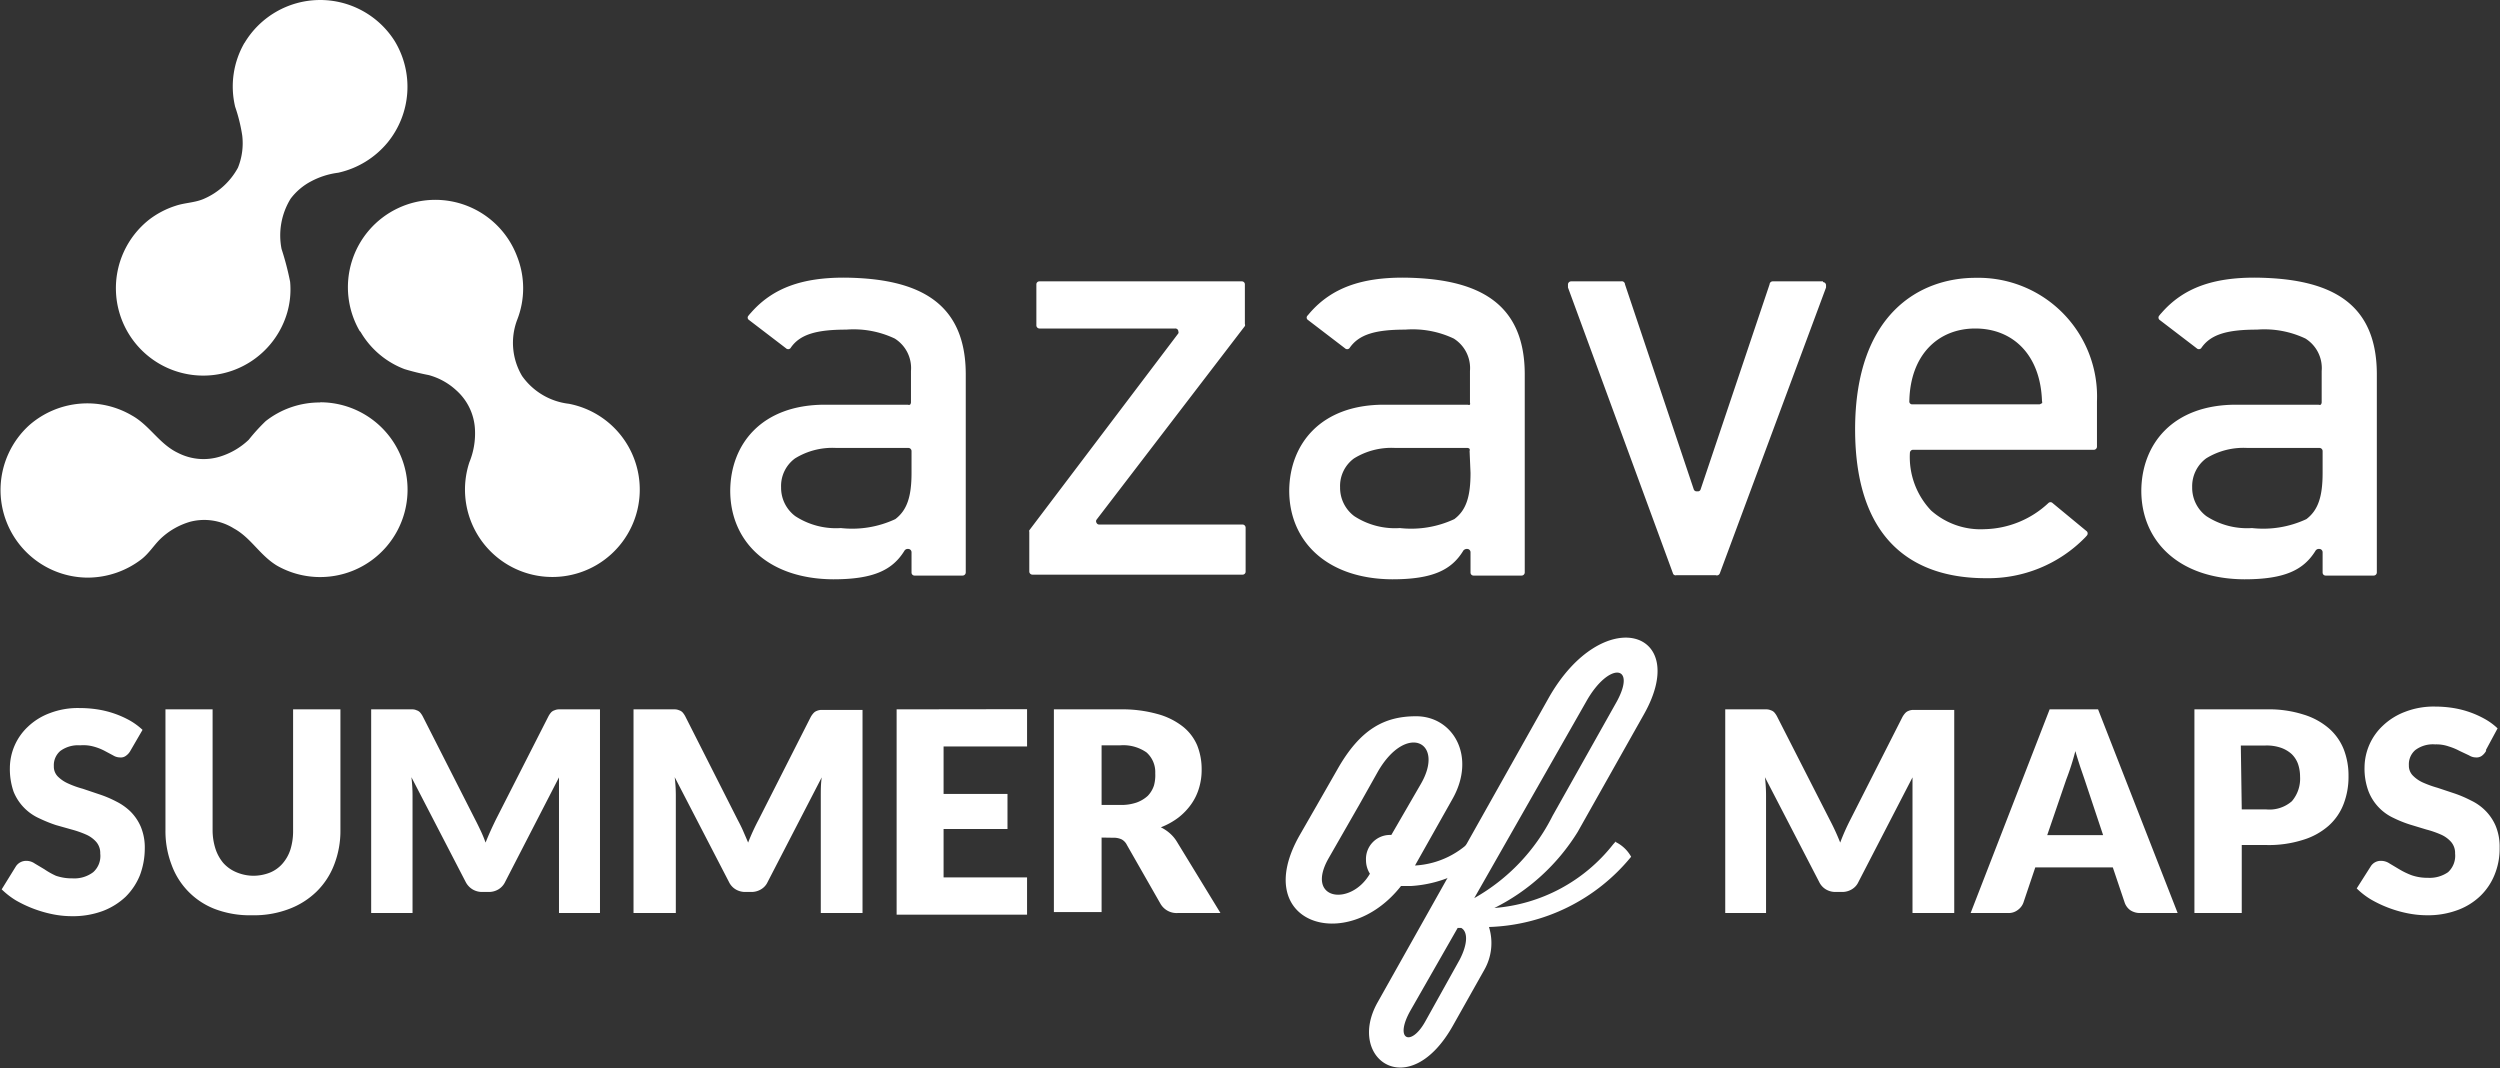 <svg xmlns="http://www.w3.org/2000/svg" viewBox="0 0 134.17 57.33"><rect x="0" y="0" width="134.17" height="57.33" fill="#333333" stroke="none"/><defs><style>.cls-1{fill:#fff;}</style></defs><title>som_white</title><g id="Layer_2" data-name="Layer 2"><g id="Layer_1-2" data-name="Layer 1"><path class="cls-1" d="M17.19,21.6a4.69,4.69,0,0,0-2.93,1,10,10,0,0,0-.91,1,3.9,3.9,0,0,1-1.56.91,3,3,0,0,1-2.23-.2c-1-.47-1.52-1.47-2.46-2a4.73,4.73,0,0,0-5.53.51A4.7,4.7,0,0,0,4.69,31a4.76,4.76,0,0,0,2.92-1c.4-.32.66-.75,1-1.08A3.87,3.87,0,0,1,10.21,28a3,3,0,0,1,2.34.36c.92.5,1.39,1.44,2.32,2a4.69,4.69,0,1,0,2.32-8.77"/><path class="cls-1" d="M19.35,17.81a4.63,4.63,0,0,0,2.36,2,12.89,12.89,0,0,0,1.3.32,3.55,3.55,0,0,1,1.48.82,3,3,0,0,1,1,2.09,4.08,4.08,0,0,1-.3,1.77,4.69,4.69,0,1,0,5.34-3.14,3.58,3.58,0,0,1-2.51-1.49,3.48,3.48,0,0,1-.27-3,4.64,4.64,0,0,0,0-3.42,4.69,4.69,0,1,0-8.45,4"/><path class="cls-1" d="M13.12,2.3a4.68,4.68,0,0,0-.5,3.43A8.78,8.78,0,0,1,13,7.27,3.51,3.51,0,0,1,12.77,9a3.79,3.79,0,0,1-1.85,1.68c-.47.2-1,.2-1.48.36A4.67,4.67,0,0,0,8,11.79a4.69,4.69,0,1,0,7.41,5,4.49,4.49,0,0,0,.16-1.67,15.17,15.17,0,0,0-.46-1.76,3.76,3.76,0,0,1,.49-2.7,3.29,3.29,0,0,1,1.1-.93,4.23,4.23,0,0,1,1.45-.46A4.77,4.77,0,0,0,20.8,7.65a4.73,4.73,0,0,0,.38-5.45,4.73,4.73,0,0,0-8.06.11"/><path class="cls-1" d="M124.65,25.38c0,1.27-.24,2-.87,2.48a5.47,5.47,0,0,1-2.92.48,4,4,0,0,1-2.45-.64,1.9,1.9,0,0,1-.76-1.55,1.86,1.86,0,0,1,.75-1.55,3.81,3.81,0,0,1,2.2-.56h3.88a.17.17,0,0,1,.17.17ZM121,14.9c-2.2,0-3.81.53-5,1.9a1.27,1.27,0,0,0-.11.13l0,0,0,0a.16.16,0,0,0,0,.23h0l1.87,1.43.13.1,0,0,0,0a.17.17,0,0,0,.24,0c.5-.74,1.38-1,3-1a5.14,5.14,0,0,1,2.6.48,1.87,1.87,0,0,1,.87,1.74v1.69a.21.21,0,0,1-.05.12.17.17,0,0,1-.12,0H120c-3.39,0-5.06,2.11-5.08,4.61,0,2.7,2,4.74,5.53,4.76,2.17,0,3.19-.5,3.83-1.55a.22.22,0,0,1,.14-.08h.06a.18.18,0,0,1,.17.17h0v1.1a.16.16,0,0,0,.16.16h2.58a.17.17,0,0,0,.17-.16V20.05C127.54,16.18,125,14.93,121,14.9Zm-11.45,6.75a.15.15,0,0,1-.12.05h-6.8a.15.15,0,0,1-.16-.17c.05-2.51,1.57-3.91,3.56-3.9s3.48,1.4,3.56,3.9a.16.16,0,0,1,0,.12Zm-3.52-6.74c-3,0-6.46,1.93-6.47,8.12,0,6.53,3.72,8,7,8a7.26,7.26,0,0,0,5.35-2.19l.09-.1a0,0,0,0,0,0,0s0,0,0,0a.17.17,0,0,0,0-.22L110.16,27h0a.16.16,0,0,0-.23,0v0a5.17,5.17,0,0,1-3.42,1.4,4,4,0,0,1-2.87-1,4.16,4.16,0,0,1-1.14-3.09.18.18,0,0,1,.05-.12.16.16,0,0,1,.11-.05h9.71a.17.17,0,0,0,.17-.16h0V21.54A6.37,6.37,0,0,0,106.05,14.91Zm-8.19.19H95.14a.17.17,0,0,0-.17.16v0l-3.7,11a.15.15,0,0,1-.15.11h-.06a.16.16,0,0,1-.16-.11l-3.69-11v0A.17.17,0,0,0,87,15.1H84.32a.17.17,0,0,0-.17.17v.07l0,.09,5.63,15.33a.15.15,0,0,0,.19.11h2.11a.17.17,0,0,0,.22-.1L98,15.43,98,15.3v0a.17.17,0,0,0-.17-.16ZM78.92,25.38c0,1.27-.23,2-.87,2.48a5.47,5.47,0,0,1-2.92.48,4,4,0,0,1-2.45-.64,1.9,1.9,0,0,1-.76-1.55,1.83,1.83,0,0,1,.75-1.55,3.81,3.81,0,0,1,2.2-.56h3.88a.17.17,0,0,1,.12.05.18.18,0,0,1,0,.12ZM75.29,14.9c-2.2,0-3.81.53-5,1.9l-.11.13,0,0,0,0a.15.15,0,0,0,0,.23h0l1.87,1.43.13.1,0,0,0,0a.17.17,0,0,0,.24,0c.5-.74,1.38-1,3-1a5.14,5.14,0,0,1,2.6.48,1.87,1.87,0,0,1,.87,1.74v1.69a.21.21,0,0,1,0,.12.16.16,0,0,1-.12,0H74.27c-3.39,0-5.06,2.11-5.08,4.61,0,2.7,2,4.74,5.53,4.76,2.17,0,3.19-.5,3.82-1.55a.28.28,0,0,1,.15-.08h.06a.18.18,0,0,1,.17.17v1.1a.16.16,0,0,0,.16.16h2.58a.17.17,0,0,0,.17-.16h0V20.05C81.81,16.18,79.24,14.93,75.29,14.9Zm-8.48,2.6h0a.14.14,0,0,0,0-.11V15.26a.16.16,0,0,0-.16-.16H55.78a.16.16,0,0,0-.16.16v2.2a.17.17,0,0,0,.16.17h7.29a.16.16,0,0,1,.17.16.13.13,0,0,1,0,.1l-8,10.57h0l0,0h0a.11.11,0,0,0,0,.08v2.14a.17.17,0,0,0,.17.16H66.69a.16.16,0,0,0,.16-.16V28.32a.17.17,0,0,0-.16-.17H59a.15.15,0,0,1-.15-.09.15.15,0,0,1,0-.17ZM48.92,25.38c0,1.27-.24,2-.87,2.48a5.47,5.47,0,0,1-2.92.48,4,4,0,0,1-2.45-.64,1.9,1.9,0,0,1-.76-1.55,1.83,1.83,0,0,1,.75-1.55,3.81,3.81,0,0,1,2.2-.56h3.88a.17.17,0,0,1,.17.17ZM45.29,14.9c-2.2,0-3.81.53-5,1.9a1.27,1.27,0,0,0-.11.13l0,0,0,0a.15.15,0,0,0,0,.23h0l1.87,1.43.13.1,0,0,0,0a.17.17,0,0,0,.24,0c.49-.74,1.38-1,3-1a5.14,5.14,0,0,1,2.6.48,1.87,1.87,0,0,1,.87,1.74v1.69a.21.21,0,0,1-.05.12.17.17,0,0,1-.12,0H44.27c-3.39,0-5.06,2.11-5.08,4.61,0,2.7,2,4.74,5.53,4.76,2.17,0,3.19-.5,3.83-1.55a.22.22,0,0,1,.14-.08h.06a.18.18,0,0,1,.17.17v1.1a.16.16,0,0,0,.16.16h2.58a.17.17,0,0,0,.17-.16V20.05C51.81,16.18,49.24,14.93,45.29,14.9Z"/><path class="cls-1" d="M7,40.29a.78.78,0,0,1-.24.27.45.45,0,0,1-.32.09.72.72,0,0,1-.37-.11l-.45-.24A2.87,2.87,0,0,0,5,40.06,2.08,2.08,0,0,0,4.3,40a1.61,1.61,0,0,0-1.06.3,1,1,0,0,0-.35.82.75.75,0,0,0,.21.55,1.84,1.84,0,0,0,.56.38,5,5,0,0,0,.78.28l.89.3a5.92,5.92,0,0,1,.9.38,3.06,3.06,0,0,1,.78.55,2.62,2.62,0,0,1,.55.82,2.91,2.91,0,0,1,.21,1.17,4.1,4.1,0,0,1-.26,1.42,3.44,3.44,0,0,1-.76,1.15,3.69,3.69,0,0,1-1.23.77,4.61,4.61,0,0,1-1.67.28,5.21,5.21,0,0,1-1-.1,6.57,6.57,0,0,1-2-.75,4.3,4.3,0,0,1-.76-.59L.85,46.5a.66.66,0,0,1,.56-.3.79.79,0,0,1,.45.14l.52.31A4.06,4.06,0,0,0,3,47a2.64,2.64,0,0,0,.89.14A1.68,1.68,0,0,0,5,46.81a1.16,1.16,0,0,0,.38-1,.91.91,0,0,0-.21-.62,1.56,1.56,0,0,0-.55-.4,5.41,5.41,0,0,0-.77-.27L3,44.28a7.53,7.53,0,0,1-.89-.36A2.66,2.66,0,0,1,.73,42.49a3.72,3.72,0,0,1-.2-1.29A3.06,3.06,0,0,1,1.5,39a3.42,3.42,0,0,1,1.18-.73A4.19,4.19,0,0,1,4.28,38a6.14,6.14,0,0,1,1,.08,5.21,5.21,0,0,1,1.71.6,3.65,3.65,0,0,1,.66.49L7,40.29ZM13.57,47a2.43,2.43,0,0,0,.92-.17,1.79,1.79,0,0,0,.67-.48,2.14,2.14,0,0,0,.43-.77,3.33,3.33,0,0,0,.14-1V38.07h2.54v6.48a5,5,0,0,1-.33,1.84A4.05,4.05,0,0,1,17,47.84a4.26,4.26,0,0,1-1.48.94,5.27,5.27,0,0,1-2,.34,5.27,5.27,0,0,1-2-.34A4,4,0,0,1,9.2,46.39a5.06,5.06,0,0,1-.32-1.84V38.07h2.53v6.47a3.28,3.28,0,0,0,.15,1,2.28,2.28,0,0,0,.42.77,1.94,1.94,0,0,0,.68.49A2.38,2.38,0,0,0,13.57,47Zm11.94-3c.1.19.19.38.29.59s.18.41.26.63c.17-.43.36-.84.56-1.25l2.81-5.52a1.07,1.07,0,0,1,.15-.22.42.42,0,0,1,.18-.11.59.59,0,0,1,.22-.05H32.2V49H30V42.72c0-.31,0-.64,0-1l-2.89,5.61a.93.93,0,0,1-.36.4,1,1,0,0,1-.53.14h-.34a1,1,0,0,1-.52-.14,1,1,0,0,1-.37-.4l-2.91-5.62a8.26,8.26,0,0,1,.06,1V49H19.92V38.07h2.22a.54.54,0,0,1,.22.05.42.42,0,0,1,.18.11,1.07,1.07,0,0,1,.15.22Zm14.08,0c.1.19.2.38.29.59s.18.41.27.63A11.63,11.63,0,0,1,40.71,44l2.8-5.52a1.12,1.12,0,0,1,.16-.22.45.45,0,0,1,.17-.11.64.64,0,0,1,.23-.05h2.22V49H44.05V42.72c0-.31,0-.64.05-1l-2.9,5.61a.88.88,0,0,1-.36.4,1,1,0,0,1-.52.14H40a1,1,0,0,1-.52-.14.93.93,0,0,1-.36-.4l-2.91-5.62a8.26,8.26,0,0,1,.06,1V49H34V38.07h2.23a.59.59,0,0,1,.22.05.42.42,0,0,1,.18.11,1.07,1.07,0,0,1,.15.22Zm15.53-5.94v2H50.64v2.55h3.43v1.88H50.64v2.6h4.48v2h-7V38.07Zm4,6.89v4H56.56V38.07h3.56a7,7,0,0,1,2,.25,3.82,3.82,0,0,1,1.37.68,2.58,2.58,0,0,1,.76,1,3.44,3.44,0,0,1,.24,1.29,3.33,3.33,0,0,1-.14,1,2.92,2.92,0,0,1-.42.87,3.37,3.37,0,0,1-.69.72,3.86,3.86,0,0,1-.94.52,2.13,2.13,0,0,1,.47.31,1.94,1.94,0,0,1,.39.46L65.5,49H63.21a1,1,0,0,1-.92-.48l-1.81-3.17a.68.68,0,0,0-.28-.3,1,1,0,0,0-.46-.09Zm0-1.75h1a2.55,2.55,0,0,0,.88-.13,1.78,1.78,0,0,0,.6-.36,1.47,1.47,0,0,0,.33-.55A2.09,2.09,0,0,0,62,41.5a1.41,1.41,0,0,0-.47-1.12A2.18,2.18,0,0,0,60.12,40h-1Zm39.08.8a12.3,12.3,0,0,1,.56,1.22A11.63,11.63,0,0,1,99.3,44l2.8-5.52a1.12,1.12,0,0,1,.16-.22.45.45,0,0,1,.17-.11.64.64,0,0,1,.23-.05h2.22V49h-2.24V42.72c0-.31,0-.64,0-1l-2.9,5.61a.88.88,0,0,1-.36.4,1,1,0,0,1-.52.14h-.35a1,1,0,0,1-.52-.14.93.93,0,0,1-.36-.4l-2.91-5.62a8.26,8.26,0,0,1,.06,1V49H92.59V38.07h2.23a.59.59,0,0,1,.22.05.42.42,0,0,1,.18.11,1.07,1.07,0,0,1,.15.22Zm18.67,5h-2a.94.94,0,0,1-.54-.15.85.85,0,0,1-.3-.4l-.64-1.9h-4.16l-.64,1.9a.84.84,0,0,1-.29.38.81.81,0,0,1-.54.17h-2L110,38.07h2.6Zm-7-4.18h3l-1-3-.23-.67c-.09-.28-.18-.56-.26-.84a13.62,13.62,0,0,1-.49,1.53Zm10.44.53V49h-2.54V38.07h3.86a6.1,6.1,0,0,1,2,.28,3.75,3.75,0,0,1,1.37.75,2.94,2.94,0,0,1,.79,1.13,3.88,3.88,0,0,1,.25,1.41,4.05,4.05,0,0,1-.26,1.5,3,3,0,0,1-.8,1.17,3.7,3.7,0,0,1-1.37.76,6.05,6.05,0,0,1-2,.28Zm0-1.91h1.32A1.83,1.83,0,0,0,123,43a1.86,1.86,0,0,0,.44-1.32,2.11,2.11,0,0,0-.11-.68,1.42,1.42,0,0,0-.34-.53,1.7,1.7,0,0,0-.58-.34,2.35,2.35,0,0,0-.83-.12h-1.32Zm13.12-3.15a.87.87,0,0,1-.23.27.48.48,0,0,1-.32.09.7.7,0,0,1-.37-.11L132,40.3a3.23,3.23,0,0,0-.58-.24,2,2,0,0,0-.73-.11,1.58,1.58,0,0,0-1.06.3,1,1,0,0,0-.35.82.75.75,0,0,0,.21.55,1.78,1.78,0,0,0,.55.38,5.85,5.85,0,0,0,.78.28l.9.3a6.26,6.26,0,0,1,.89.38,2.74,2.74,0,0,1,.78.55,2.62,2.62,0,0,1,.55.82,2.91,2.91,0,0,1,.21,1.17,3.68,3.68,0,0,1-.26,1.42,3.3,3.3,0,0,1-.76,1.15,3.5,3.5,0,0,1-1.23.77,4.55,4.55,0,0,1-1.66.28,5.31,5.31,0,0,1-1-.1,6.42,6.42,0,0,1-2-.75,4,4,0,0,1-.76-.59l.75-1.18a.63.63,0,0,1,.55-.3.82.82,0,0,1,.46.14l.52.31a4.06,4.06,0,0,0,.66.32,2.58,2.58,0,0,0,.88.14,1.73,1.73,0,0,0,1.08-.3,1.19,1.19,0,0,0,.38-1,.91.91,0,0,0-.21-.62,1.56,1.56,0,0,0-.55-.4,5.13,5.13,0,0,0-.78-.27l-.89-.27a6.37,6.37,0,0,1-.89-.36,2.62,2.62,0,0,1-1.33-1.43,3.48,3.48,0,0,1-.21-1.29,3.1,3.1,0,0,1,1-2.24,3.52,3.52,0,0,1,1.18-.73,4.23,4.23,0,0,1,1.6-.28,6.37,6.37,0,0,1,1,.08,5.15,5.15,0,0,1,1.7.6,3.33,3.33,0,0,1,.66.49l-.63,1.17Z"/><path class="cls-1" d="M74.56,44.81h.11l1.58-2.73c1.32-2.27-.77-3.3-2.29-.69l-1,1.78-1.65,2.88c-1.3,2.27,1.19,2.61,2.21.84l0,0a1.37,1.37,0,0,1-.21-.73A1.29,1.29,0,0,1,74.56,44.81Zm.63,2.74c-2.92,3.72-8.16,2-5.42-2.76l.93-1.62,1.07-1.87C73,39.12,74.31,38.44,76,38.44c2,0,3.25,2.17,1.94,4.46l-2,3.55a4.63,4.63,0,0,0,3.27-1.62l.15-.16a1.89,1.89,0,0,1,.81.75,6.53,6.53,0,0,1-4.44,2.13Z"/><path class="cls-1" d="M79.12,48.2a10.42,10.42,0,0,0,4.2-4.41l3.45-6.14c1.09-2-.44-2.14-1.64,0Zm-.7,1.6h-.19l-2.52,4.41c-.91,1.59,0,2,.77.63l1.86-3.34C78.78,50.65,78.78,50,78.42,49.8Zm8.29-4.61a1.92,1.92,0,0,1,.83.79,10.27,10.27,0,0,1-7.63,3.77,2.9,2.9,0,0,1-.25,2.3L78,55c-2.36,4.26-5.77,1.83-4.07-1.2l9.17-16.32c2.9-5.15,7.69-3.69,5.13.85l-3.56,6.32a11.07,11.07,0,0,1-4.47,4.08,9,9,0,0,0,6.37-3.41l.15-.17Z"/></g></g></svg>